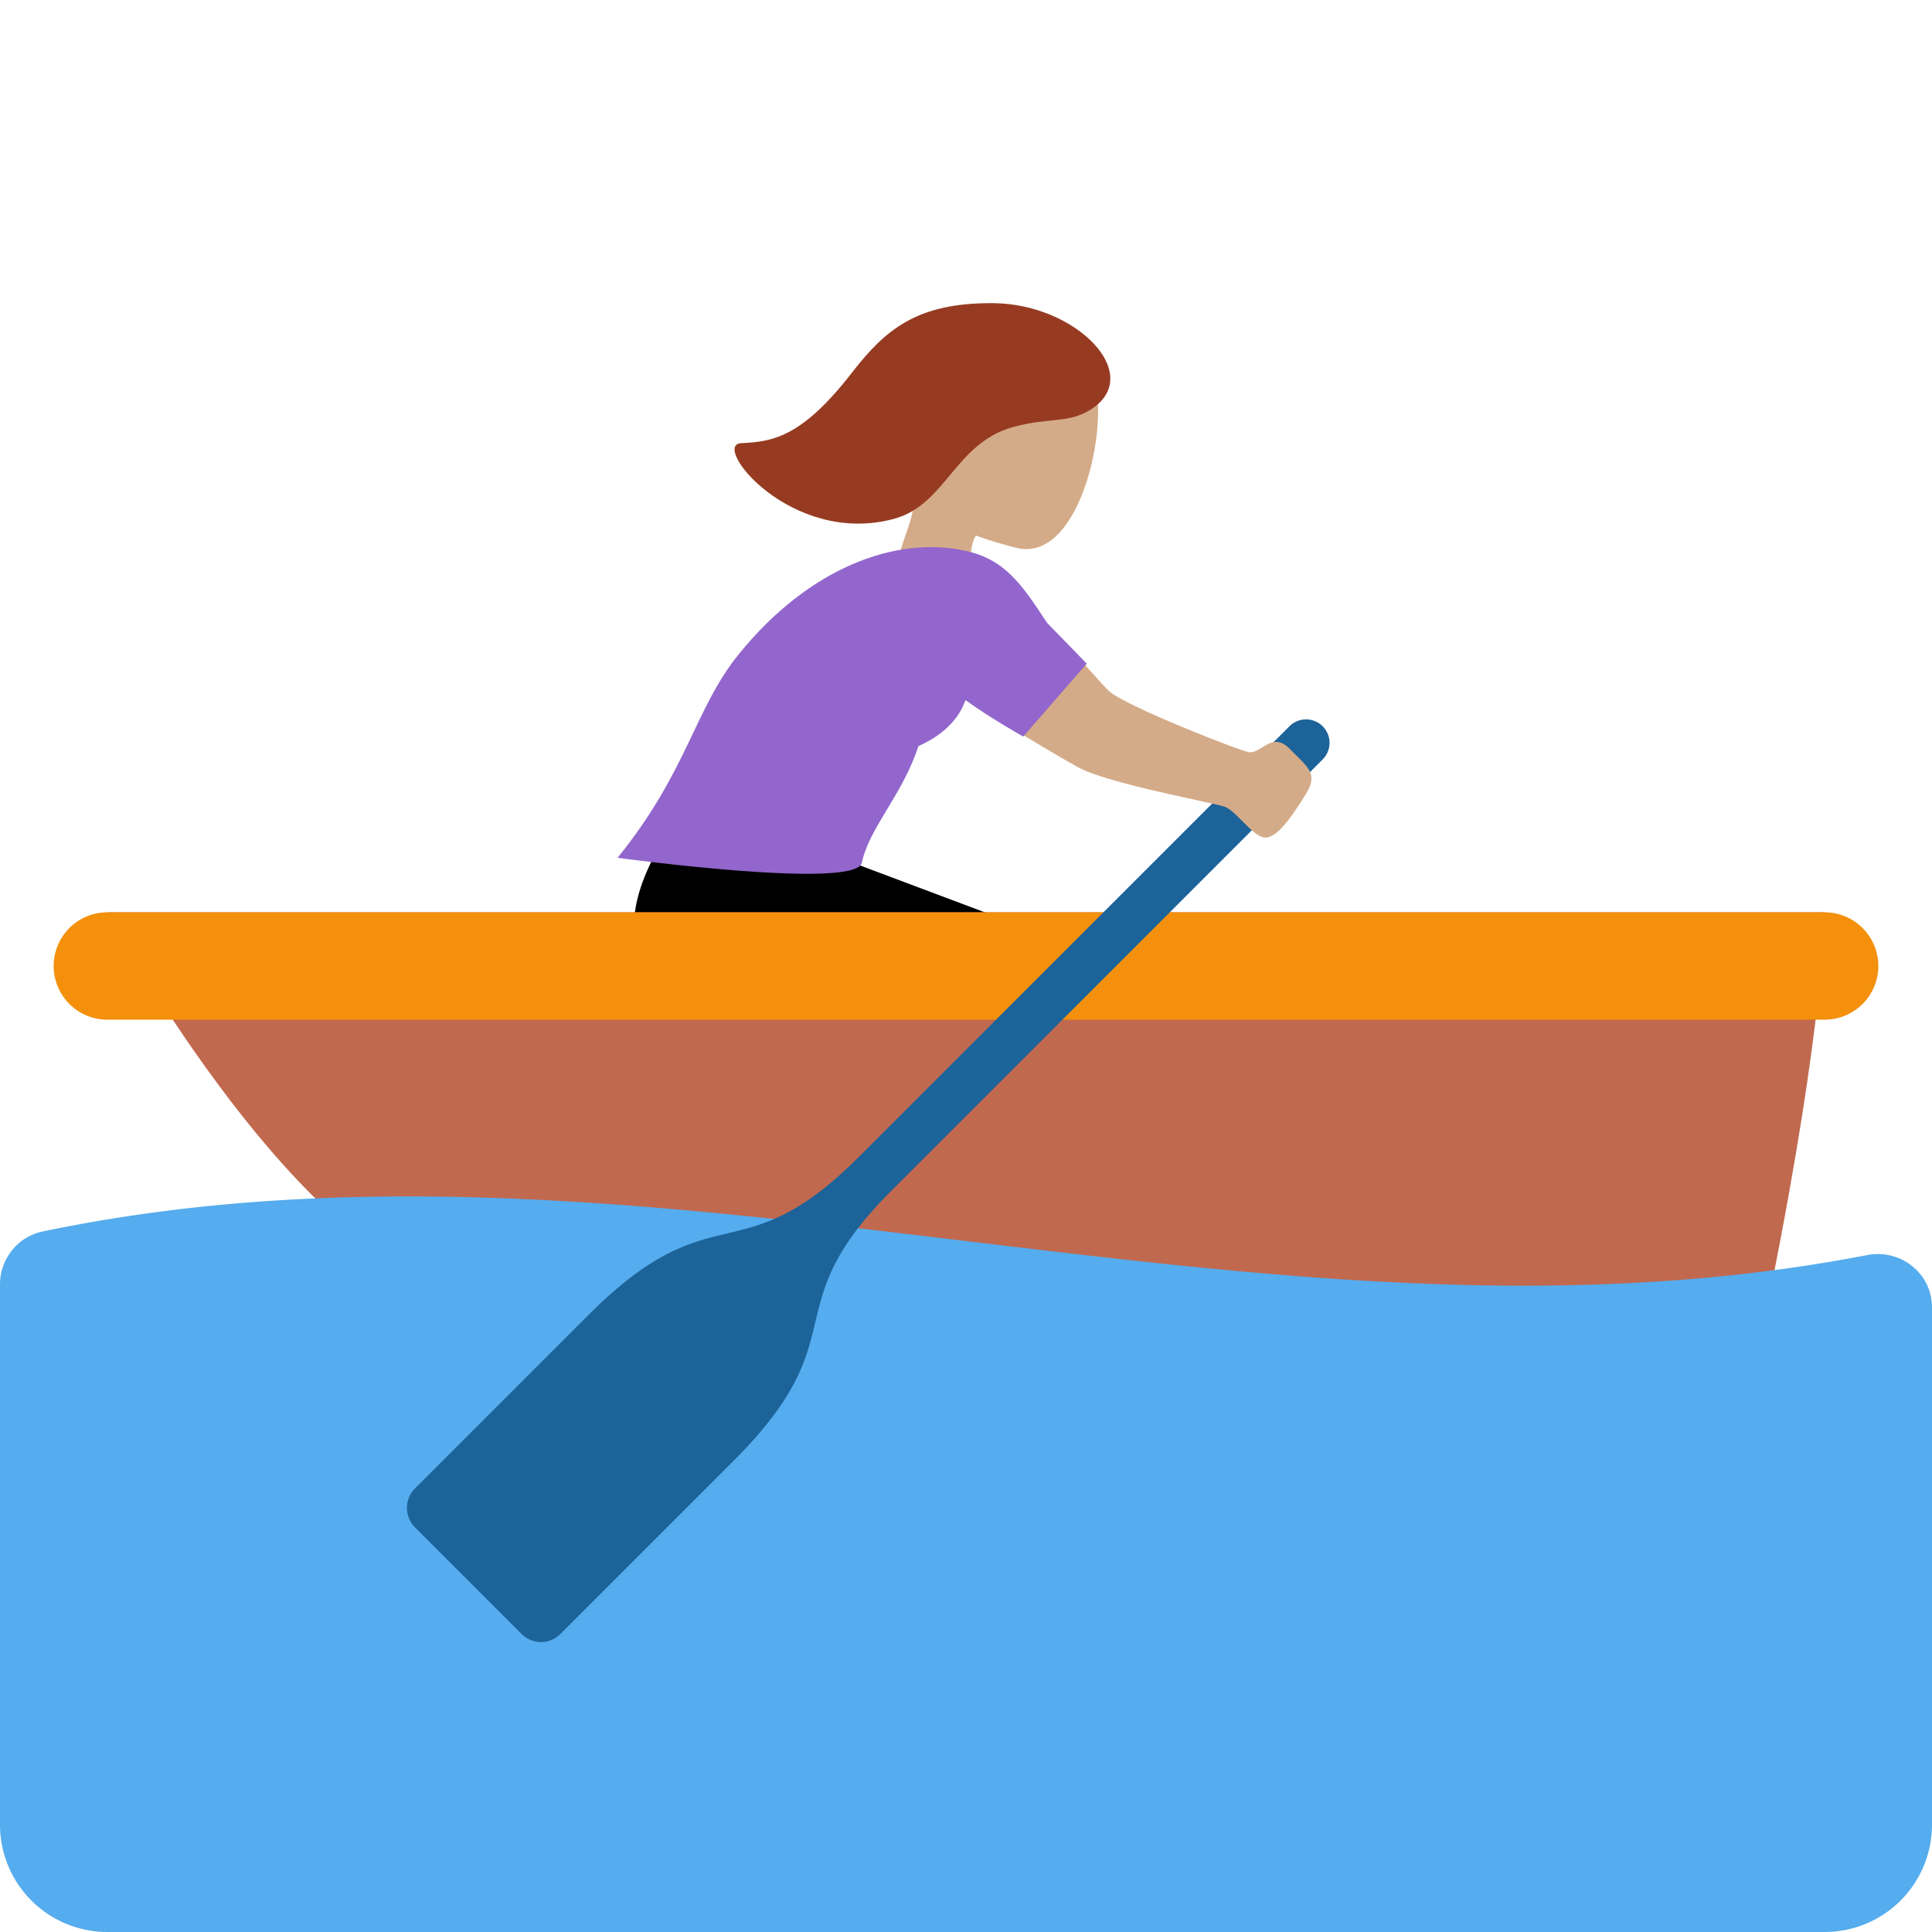 <svg xmlns="http://www.w3.org/2000/svg" xmlns:xlink="http://www.w3.org/1999/xlink" aria-hidden="true" role="img" class="iconify iconify--twemoji" width="1em" height="1em" preserveAspectRatio="xMidYMid meet" viewBox="0 0 36 36"><path d="m15.356 15.875l3.083 1.158l-1.156 3.084s-4.55-1.004-5.259-2.113c-.709-1.111.602-2.729.602-2.729l2.73.6z"></path><path fill="#C1694F" d="M2 17h32s0 2-1 7c-.86 4.302-21 1-24.601 0C5.316 23.144 2 17 2 17z"></path><path fill="#F4900C" d="M35 18a1 1 0 0 1-1 1H2a1 1 0 1 1 0-2h32a1 1 0 0 1 1 1z"></path><path fill="#55ACEE" d="M0 23.933V34a2 2 0 0 0 2 2h32a2 2 0 0 0 2-2v-9.637c0-.637-.585-1.097-1.21-.976c-11.333 2.19-22.667-2.809-34-.439c-.461.096-.79.514-.79.985z"></path><path fill="#1C6399" d="M24.646 13.533a.438.438 0 0 0-.619 0l-8.031 8.031c-2.225 2.224-2.691.599-5.033 2.941l-3.231 3.231a.512.512 0 0 0 0 .723l.994.994l.994.994c.2.2.523.2.722 0l3.231-3.231c2.342-2.342.717-2.809 2.941-5.033l8.031-8.031a.437.437 0 0 0 .001-.619z"></path><path fill="#D4AB88" d="M17.028 9.229a1.838 1.838 0 0 1-.388-.773c-.265-1.118.345-2.22 1.362-2.461c1.017-.241 2.447.464 2.46 1.613c.013 1.141-.556 2.847-1.522 2.6a7.633 7.633 0 0 1-.754-.228c-.098.125-.153.592-.096.987c.147 1.008-1.245 1.167-1.391.157c-.116-.798.365-1.327.329-1.895z"></path><path fill="#963B22" d="M13.809 8.258c.568-.028 1.117-.092 2.056-1.302c.624-.804 1.207-1.32 2.649-1.307c1.531.014 2.814 1.317 1.831 1.969c-.429.284-.788.149-1.476.342c-1.081.303-1.245 1.453-2.221 1.711c-1.912.506-3.406-1.385-2.839-1.413z"></path><path fill="#D4AB88" d="M24.039 13.96c-.331-.341-.519.068-.754.058c-.139-.006-2.338-.872-2.623-1.143c-.285-.271-1.105-1.326-1.929-1.875c-.824-.549-1.384-.171-1.597.237c-.282.541-.146 1.165.412 1.517c.397.25 1.755 1.106 2.535 1.54c.561.311 2.569.67 2.744.741c.236.095.555.618.787.57c.232-.048.479-.425.719-.809c.239-.385.037-.495-.294-.836z"></path><path fill="#9266CC" d="m20.25 12.366l-.738-.759c-.482-.732-.789-1.183-1.524-1.344c-1.287-.284-2.912.308-4.222 1.927c-.829 1.024-.947 2.174-2.259 3.794c0 0 4.444.604 4.552.092c.137-.653.753-1.253 1.055-2.174c.78-.345.86-.869.88-.855c.447.326 1.073.678 1.073.678l1.183-1.359z"></path></svg>